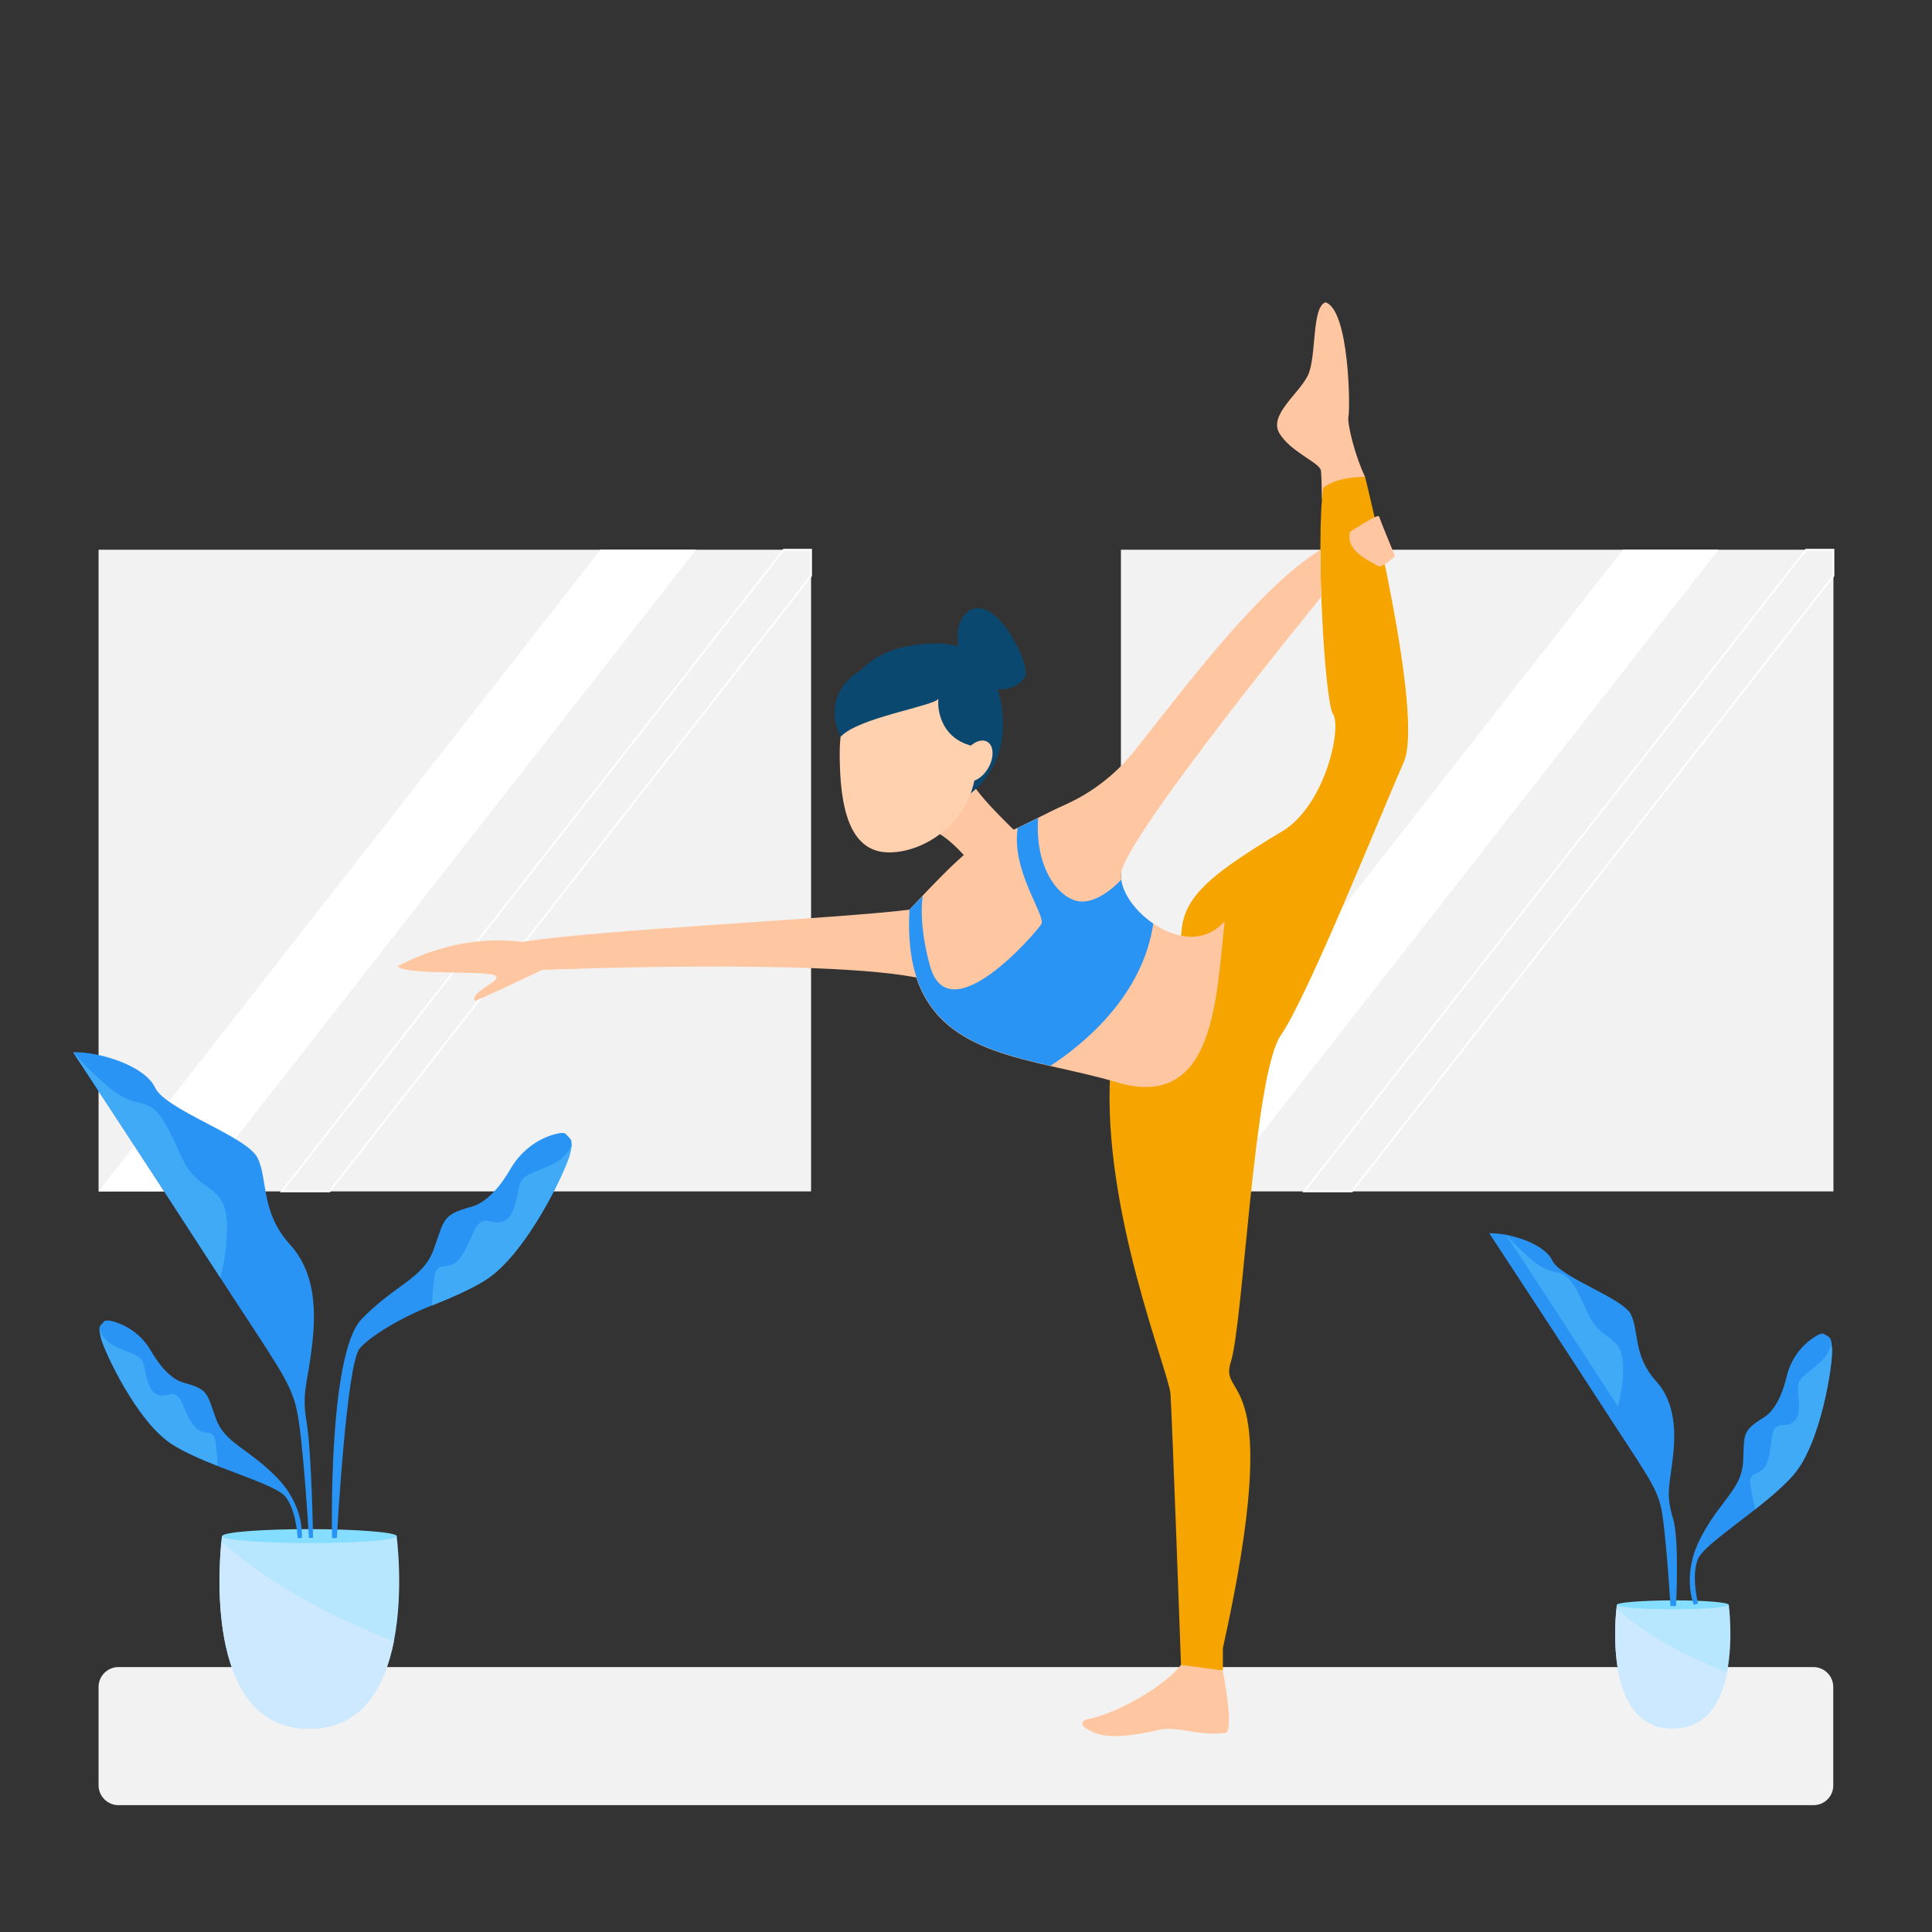 <svg xmlns="http://www.w3.org/2000/svg" enable-background="new 0 0 1080 1080" viewBox="0 0 1080 1080" id="pilates"><rect x="0" y="0" width="1080" height="1080" fill="#333333" stroke="none"/><path fill="#f2f2f2" d="M1013.8,1009.1H66.2c-6.1,0-11.1-5-11.1-11.1v-55c0-6.1,5-11.1,11.1-11.1h947.5c6.1,0,11.1,5,11.1,11.1v55
	C1024.9,1004.1,1019.9,1009.1,1013.8,1009.1z"></path><g><rect width="398.3" height="358.7" x="55.1" y="307.3" fill="#f2f2f2"></rect><polygon fill="#fff" points="108.5 666 55.1 666 335.7 307.3 389.1 307.3"></polygon><polygon fill="none" stroke="#fff" stroke-miterlimit="10" points="453.4 307.3 453.4 321.9 184.2 666 157.5 666 438.1 307.3"></polygon></g><g><rect width="398.3" height="358.7" x="626.6" y="307.3" fill="#f2f2f2"></rect><polygon fill="#fff" points="680 666 626.6 666 907.2 307.3 960.6 307.3"></polygon><polygon fill="none" stroke="#fff" stroke-miterlimit="10" points="1024.9 307.3 1024.9 321.9 755.7 666 729 666 1009.6 307.3"></polygon></g><g><path fill="#ffc7a1" d="M508.4 508.5c-38.9 5-173.2 11.1-216.3 18 6.3 9.1 10.8 15.7 10.8 15.7s200.9-8.2 225.2 9.6C516.8 526.1 508.4 508.5 508.4 508.5zM763.1 266.6c-5.3-10.9-10.2-29.6-9.3-34 1-4.4.5-59.1-12.8-63.6-7.9 2.5-4.9 30.6-9.9 40.9s-22.2 22.2-15.8 32.5c6.4 10.4 22.6 16.3 23.1 20.7.5 4.4.5 15.7.5 15.7L763.1 266.6z"></path><path fill="#f6a400" d="M660.6,531.3c-2.4-26.2,7.9-37.8,57.8-67.6c23.1-15.8,31.6-57.2,26.8-64.5s-9.7-97.3-5.5-126.5
		c8.5-6.7,23.4-6.1,23.4-6.1s33.2,133.2,21.6,159.4c-11.6,26.2-53.5,130.8-68.7,152.7c-15.2,21.9-20.9,160.6-28,182.8
		c-7.1,22.2,31.1,0-4.4,159.8c0,12.4,0,12.4,0,12.4h-23.3c0,0-5.1-142.1-6-154.5c-0.9-12.4-38.2-102.5-33.7-179.1
		S660.6,531.3,660.6,531.3z"></path><path fill="#ffc7a1" d="M684.6,514.9c-4.8,44.7-5.9,106.5-60.7,90c-12-3.6-24.6-6.2-36.8-9c-43.4-9.9-82.5-21.7-78.8-87.3
		c1.4-1.5,3-3.1,4.6-4.9c15.3-16.1,38.2-40.5,48.2-37.6c2.3-0.8,4.9-2,7.7-3.3v0c3.5-1.7,7.4-3.6,11.4-5.6c5-2.5,10.1-5.1,15.1-7.3
		c15.2-6.8,28.5-17.1,38.9-30.2c31.6-40,69.8-90.9,103.8-112.3c0.1,10.1,0.5,26.4,0.5,26.4S627.6,469.5,626.6,488.8
		c0,0.9,0,1.9,0.1,2.8c1.1,8.4,8.4,18.2,18,24.7C657.2,524.8,673.4,527.8,684.6,514.9z"></path><path fill="#ffc7a1" d="M544,438.6c5.8,9.8,28.3,30.6,28.3,30.6l-24.8,19.6c0,0-20.5-29.5-34-25.1C507.6,460.5,544,438.6,544,438.6z"></path><path fill="#0b4870" d="M540.1,373.8c-9.9-17.3-3.5-36.8,9.5-33.4c13,3.4,26.7,33.1,23.3,38.3C569.5,383.8,555.9,392.8,540.1,373.8z"></path><path fill="#0b4870" d="M560.6,405.9c0,26-20.1,47-45,47s-44.9-21.1-44.9-47c0-37,28.4-46.2,53.3-46.2
		C548.8,359.7,560.6,379.9,560.6,405.9z"></path><path fill="#ffd1ae" d="M545.7,426.2c0,30.5-26.7,50.3-48.7,50.3c-22,0-27.6-24.7-27.6-55.2c0-30.5,14.6-50.3,36.5-50.3
		C527.9,371.1,545.7,395.8,545.7,426.2z"></path><path fill="#0b4870" d="M524.6,390.6c-2.4,4.1-44.8,10.5-54.6,21.2c-15.6-31.6,25.4-53.6,53.8-37.4
		C536.8,390.6,524.6,390.6,524.6,390.6z"></path><path fill="#0b4870" d="M524.6,390.6c-0.8,5.7,1.2,24.2,22.6,27.1c9-23.4-11.2-50.5-23.4-43.4C517.5,382.5,524.6,390.6,524.6,390.6z"></path><ellipse cx="545.7" cy="425.4" fill="#ffd1ae" rx="12.4" ry="7.8" transform="rotate(-60 545.685 425.418)"></ellipse><path fill="#2a94f4" d="M644.7,516.3c-6,40.6-39.1,67.5-57.5,79.5c-43.4-9.9-82.5-21.7-78.8-87.3c1.4-1.5,5.8-5.9,7.4-7.6
		c-1.1,7-0.9,21.1,4.1,39.1c10.6,38.1,59.4-18.8,62.2-23.4c2.8-4.6-17-29.9-13.2-53.8v0c3.5-1.7,7.4-3.6,11.4-5.6
		c-1.9,27.6,11.1,44.7,22.6,46.6c11.3,1.8,23.5-11.6,23.9-12.1C627.8,500,635.1,509.8,644.7,516.3z"></path><path fill="#ffc7a1" d="M660.2 930.7c-9.1 11.9-35.9 27.4-53.3 30.6-2 .4-2.5 2.9-.9 4.1 8.1 5.6 16.5 7.4 43.4 1.3 11-1.4 19.6 3.7 35.5 2 5.5-.6-1.4-34.9-1.4-34.9L660.2 930.7zM292.1 526.5c-36.5-4.4-63.3 10.5-69.8 13.5 3.2 5.7 54.1 2 55.1 5.8s-14.7 8.8-12 13.7c4.8-1.6 37.5-17.2 37.5-17.2C300.2 533.4 292.1 526.5 292.1 526.5zM754.7 297.3c-3 10.9 11.9 16.7 15.1 18.8 3.2 2.1 10-5.3 10-5.3s-8.4-20.3-8.9-22.1S754.7 297.3 754.7 297.3z"></path></g><g><path fill="#b6e7ff" d="M172.9,966.4c29.8,0,42.3-23.8,47.3-49c5.6-28.5,1.5-58.8,1.5-58.8h-97.6c0,0-0.2,1.2-0.4,3.2
		C122,879.8,116.1,966.4,172.9,966.4z"></path><path fill="#85ddff" d="M124.2,858.7c0,2.1,21.8,3.9,48.8,3.9c26.9,0,48.8-1.7,48.8-3.9c0-2.1-21.8-3.9-48.8-3.9
		C146,854.8,124.2,856.5,124.2,858.7z"></path><path fill="#2a94f4" d="M40.8,588.2c0,0,51.4,78.3,82.3,126s39,57.7,42.6,73.1c3.7,15.4,7,72.4,7,72.4h2.3c0,0-0.8-48.3-3.6-64.6
		c-2.7-15.7,0.2-21.4,2.4-37.9c2.2-16.5,5.1-43-11.6-61.4c-16.7-18.4-12.3-36.4-18.2-48.5c-5.9-12.1-51.4-26.8-57.3-39.3
		C80.9,595.6,55.2,587.8,40.8,588.2z"></path><path fill="#41aaf7" d="M40.8,588.2c0,0,16.2,18.4,27.2,24.6c11,6.2,16.2,0.7,24.6,15.8c8.5,15.1,8.8,21.7,16.5,29.4
		c7.7,7.7,16.9,8.1,17.7,25c0.7,16.9-3.7,31.2-3.7,31.2S44.2,592.3,40.8,588.2z"></path><path fill="#2a94f4" d="M168.7,859.8h-2.3c0,0-0.7-15.6-6.9-23.2c-4-4.9-21-10.5-37.9-17.1c-9.3-3.7-18.5-7.7-25.4-12.1
		c-19.6-12.4-38.2-52.5-39.8-59.6c-0.6-2.5-0.8-4-0.8-5v0c0-1.9,1-2.2,2.6-4.1c0.8-0.9,3.2-0.6,6.1,0.3c8.4,2.6,15.6,8.4,20,16
		c4.1,7.1,10.6,15.9,18.6,18c13.8,3.7,12.7,6,17.8,20c5.1,14,17.9,16.3,34,32.9C170.8,842.3,168.7,859.8,168.7,859.8z"></path><path fill="#41aaf7" d="M121.6,819.4c-9.3-3.7-18.5-7.7-25.4-12.1c-19.6-12.4-38.2-52.5-39.8-59.6c-0.6-2.5-0.8-4-0.8-5
		c0.1,0.5,1,6.8,11.2,11c10.6,4.4,12.7,4.4,14,11c1.4,6.7,2.5,13.8,8.1,15.2c5.5,1.4,9-4.8,13.3,5.3c4.4,10.1,6.5,13.6,10.5,15
		c4,1.4,7.1-0.7,8,7.1C121.2,812.1,121.5,816.6,121.6,819.4z"></path><path fill="#2a94f4" d="M185.6,859.8h2.7c0,0,5.3-96.9,12.7-105.9c4.7-5.8,20.4-16.2,40.3-24.1c11-4.4,21.9-9.1,30.1-14.3
		c23.2-14.7,45.3-62.2,47.2-70.6c0.7-2.9,1-4.7,0.9-6v0c0-2.3-1.2-2.6-3.1-4.9c-0.9-1.1-3.8-0.7-7.2,0.3c-10,3-18.4,9.9-23.7,18.9
		c-4.8,8.4-12.6,18.8-22,21.4c-16.4,4.4-15,7.1-21,23.7c-6,16.6-21.2,19.4-40.3,39C183.2,756.9,185.6,859.8,185.6,859.8z"></path><path fill="#41aaf7" d="M241.4,729.8c11-4.4,21.9-9.1,30.1-14.3c23.2-14.7,45.3-62.2,47.2-70.6c0.7-2.9,1-4.7,0.9-6
		c-0.1,0.6-1.1,8.1-13.2,13.1c-12.5,5.2-15,5.2-16.6,13.1c-1.6,7.9-3,16.4-9.6,18c-6.5,1.6-10.6-5.7-15.8,6.3
		c-5.2,12-7.7,16.1-12.4,17.7c-4.8,1.6-8.4-0.8-9.4,8.5C241.9,721.1,241.6,726.5,241.4,729.8z"></path><g><path fill="#cce9ff" d="M172.9,966.4c29.8,0,42.3-23.8,47.3-49c-29.2-11.1-65.9-28.8-96.4-55.5C122,879.8,116.1,966.4,172.9,966.4z"></path></g></g><g><path fill="#b6e7ff" d="M935.1,966.2c19.1,0,27.2-15.2,30.3-31.4c3.6-18.2,1-37.7,1-37.7h-62.6c0,0-0.1,0.7-0.2,2.1
		C902.4,910.7,898.6,966.2,935.1,966.2z"></path><path fill="#85ddff" d="M903.8,897.1c0,1.4,14,2.5,31.3,2.5c17.3,0,31.3-1.1,31.3-2.5c0-1.4-14-2.5-31.3-2.5
		C917.8,894.7,903.8,895.8,903.8,897.1z"></path><path fill="#2a94f4" d="M832.5,689.4c0,0,39.5,60.1,63.2,96.7s29.9,44.3,32.7,56.1c2.8,11.8,5.4,55.6,5.4,55.6h3.1
		c0,0,2-36.9-1.7-49.1c-3.7-12.1-2.3-16.9-0.6-29.6c1.7-12.7,3.9-33-8.9-47.1c-12.8-14.1-9.4-27.9-14-37.2
		c-4.5-9.3-39.5-20.6-44-30.2C863.2,695,843.5,689.1,832.5,689.4z"></path><path fill="#41aaf7" d="M841.1,689.4c0,0,12.4,14.1,20.9,18.9c8.5,4.8,12.4,0.6,18.9,12.1c6.5,11.6,6.7,16.6,12.7,22.6
		c5.9,5.9,13,6.2,13.6,19.2c0.6,13-2.8,24-2.8,24S843.7,692.5,841.1,689.4z"></path><path fill="#2a94f4" d="M946.9,897.1l2.3-0.7c0,0-3.9-15.5-0.1-24.8c2.5-6,17.5-16.4,32.1-27.9c8-6.3,15.9-13,21.4-19.3
		c15.5-17.9,22.1-62.7,21.5-70.2c-0.2-2.6-0.4-4.2-0.7-5.2l0,0c-0.6-1.9-1.6-1.9-3.8-3.3c-1-0.7-3.3,0.3-5.9,2.1
		c-7.5,5-12.8,12.8-14.9,21.5c-1.9,8.1-5.7,18.7-12.9,23.1c-12.5,7.7-10.7,9.6-11.5,24.9c-0.9,15.3-12.8,21.3-23.7,42.3
		C939.7,880.6,946.9,897.1,946.9,897.1z"></path><path fill="#41aaf7" d="M981.2,843.7c8-6.3,15.9-13,21.4-19.3c15.5-17.9,22.1-62.7,21.5-70.2c-0.2-2.6-0.4-4.2-0.7-5.2
		c0.1,0.5,1.1,7-7.7,14.1c-9.1,7.4-11.1,8-10.5,15c0.6,6.9,1.6,14.3-3.4,17.3c-5,3-10.2-2.1-11.5,9.1c-1.3,11.2-2.3,15.2-5.9,17.7
		c-3.5,2.5-7.1,1.4-5.7,9.3C979.5,836.4,980.5,840.9,981.2,843.7z"></path><g><path fill="#cce9ff" d="M935.1,966.2c19.1,0,27.2-15.2,30.3-31.4c-18.7-7.1-42.3-18.5-61.8-35.6
			C902.4,910.7,898.6,966.2,935.1,966.2z"></path></g></g></svg>